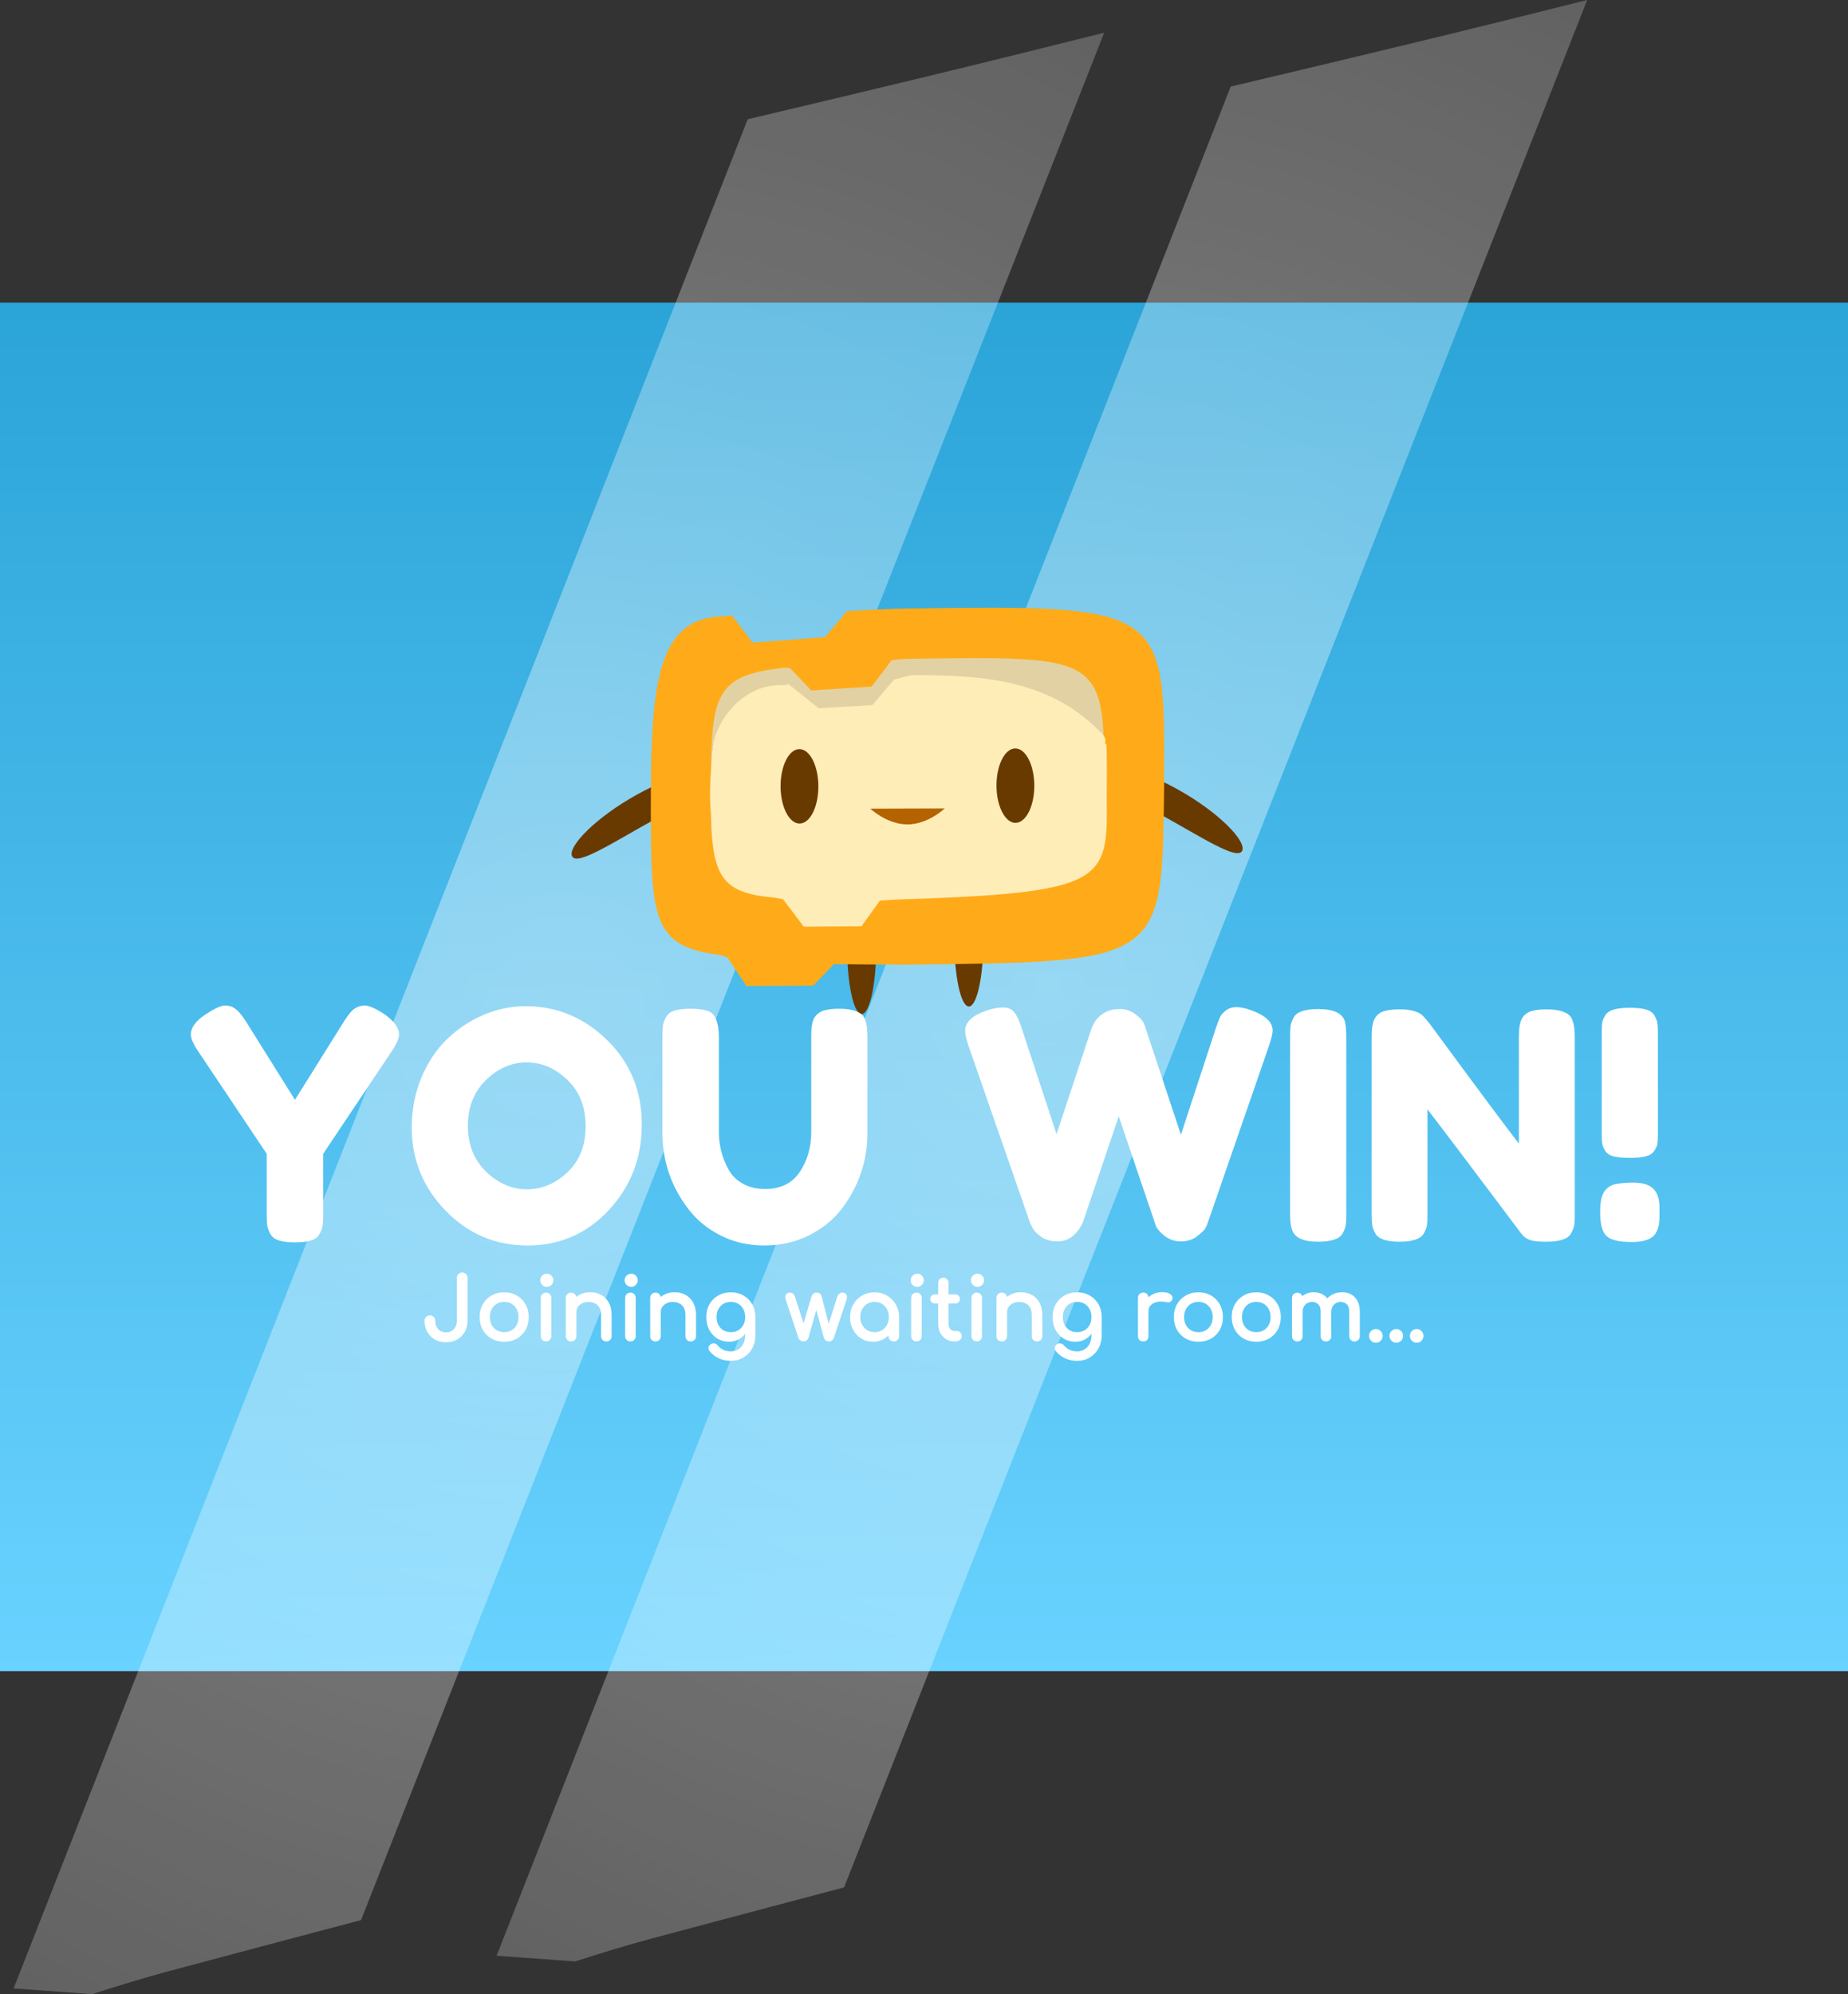 <svg version="1.1" xmlns="http://www.w3.org/2000/svg" xmlns:xlink="http://www.w3.org/1999/xlink" width="508.866" height="548.999" viewBox="0,0,508.866,548.999"><rect x="0" y="0" width="508.866" height="548.999" fill="#333333" stroke="none"/><defs><linearGradient x1="240" y1="-11.171" x2="240" y2="365.586" gradientUnits="userSpaceOnUse" id="color-1"><stop offset="0" stop-color="#2ba4d8"/><stop offset="1" stop-color="#69d2ff"/></linearGradient><radialGradient cx="274.022" cy="176.87" r="670.396" gradientUnits="userSpaceOnUse" id="color-2"><stop offset="0" stop-color="#ffffff"/><stop offset="1" stop-color="#ffffff" stop-opacity="0"/></radialGradient><radialGradient cx="141.022" cy="185.87" r="670.396" gradientUnits="userSpaceOnUse" id="color-3"><stop offset="0" stop-color="#ffffff"/><stop offset="1" stop-color="#ffffff" stop-opacity="0"/></radialGradient></defs><g transform="translate(14.433,94.499)"><g data-paper-data="{&quot;isPaintingLayer&quot;:true}" stroke-miterlimit="10" stroke-dasharray="" stroke-dashoffset="0" style="mix-blend-mode: normal"><g stroke="none"><path d="M-14.433,365.586v-376.756h508.866v376.756z" fill="url(#color-1)" fill-rule="nonzero" stroke-width="0" stroke-linecap="butt" stroke-linejoin="miter"/><path d="M217.991,425.115c-17.604,4.651 -35.193,9.324 -52.768,14.016c-6.63,1.77 -13.995,4.032 -21.273,6.368l-21.639,-1.565l202.144,-514.602c16.233,-3.835 32.452,-7.702 48.652,-11.615c16.472,-3.979 32.979,-8.056 49.51,-12.216z" data-paper-data="{&quot;origRot&quot;:0,&quot;index&quot;:null}" fill="url(#color-2)" fill-rule="evenodd" stroke-width="1" stroke-linecap="round" stroke-linejoin="round" opacity="0.424"/><path d="M84.991,434.115c-17.604,4.651 -35.193,9.324 -52.768,14.016c-6.63,1.77 -13.995,4.032 -21.273,6.368l-21.639,-1.565l202.144,-514.602c16.233,-3.835 32.452,-7.702 48.652,-11.615c16.472,-3.979 32.979,-8.056 49.51,-12.216z" data-paper-data="{&quot;origRot&quot;:0,&quot;index&quot;:null}" fill="url(#color-3)" fill-rule="evenodd" stroke-width="1" stroke-linecap="round" stroke-linejoin="round" opacity="0.424"/></g><path d="M285.612,116.598c1.425,-2.576 12.459,-0.293 24.046,6.115c11.586,6.408 19.338,14.514 17.914,17.09c-1.425,2.576 -11.134,-3.815 -22.721,-10.223c-11.587,-6.408 -20.663,-10.406 -19.239,-12.982z" data-paper-data="{&quot;index&quot;:null}" fill="#693a00" fill-rule="nonzero" stroke="none" stroke-width="0" stroke-linecap="butt" stroke-linejoin="miter"/><path d="M185.093,118.099c1.424,2.576 -7.652,6.574 -19.239,12.982c-11.587,6.408 -21.297,12.799 -22.721,10.223c-1.424,-2.576 6.328,-10.682 17.914,-17.09c11.587,-6.408 22.621,-8.69 24.046,-6.115z" fill="#693a00" fill-rule="nonzero" stroke="none" stroke-width="0" stroke-linecap="butt" stroke-linejoin="miter"/><path d="M226.85,166.233c0,10.19 -1.795,18.45 -4.009,18.45c-2.214,0 -4.009,-8.26 -4.009,-18.45c0,-10.19 1.795,-18.45 4.009,-18.45c2.214,0 4.009,8.26 4.009,18.45z" fill="#693a00" fill-rule="nonzero" stroke="none" stroke-width="0" stroke-linecap="butt" stroke-linejoin="miter"/><path d="M256.366,164.145c0,10.19 -1.795,18.45 -4.009,18.45c-2.214,0 -4.009,-8.26 -4.009,-18.45c0,-10.19 1.795,-18.45 4.009,-18.45c2.214,0 4.009,8.26 4.009,18.45z" fill="#693a00" fill-rule="nonzero" stroke="none" stroke-width="0" stroke-linecap="butt" stroke-linejoin="miter"/><path d="M164.796,122.739c0.07,-30.986 2.8,-46.764 19.192,-47.531c0.998,-0.047 3.124,-0.267 3.124,-0.267l5.687,7.471l19.929,-1.494l6.103,-7.182c0,0 10.632,-0.621 15.939,-0.699c72.01,-1.047 71.702,-0.649 71.312,48.436c-0.391,49.199 0.19,48.825 -71.003,49.607c-2.251,0.025 -19.884,-0.136 -19.884,-0.136l-5.697,5.92l-18.389,0.087l-5.191,-7.787c0,0 -1.335,-0.669 -2.722,-0.813c-18.632,-2.585 -18.48,-10.449 -18.401,-45.612z" fill="#ffab19" fill-rule="nonzero" stroke="none" stroke-width="0" stroke-linecap="butt" stroke-linejoin="miter"/><path d="M181.3,124.3c0.061,-27.305 0.594,-32.702 19.876,-34.94c1.839,-0.213 2.238,0.414 2.238,0.414l5.568,5.817l16.608,-1.058l5.496,-7.263c0,0 2.802,-0.357 3.823,-0.372c55.166,-0.802 54.928,-1.171 54.629,36.432c0.33,22.806 0.786,25.902 -53.755,26.501c-53.778,0.591 -54.61,-0.165 -54.484,-25.531z" fill="#e2d2a3" fill-rule="nonzero" stroke="none" stroke-width="0" stroke-linecap="butt" stroke-linejoin="miter"/><path d="M181.918,112.301c-0.386,-6.109 6.952,-18.439 18.923,-18.171c1.863,0.042 1.688,-0.385 1.688,-0.385l8.479,6.739l14.774,-0.849l5.994,-7.067c0,0 4.417,-1.191 4.967,-1.193c21.428,-0.068 38.624,1.841 52.35,16.194c10.486,10.965 -80.446,35.76 -104.746,28.061c-5.452,-1.727 -2.429,-23.33 -2.429,-23.33z" fill="#ffedb8" fill-rule="nonzero" stroke="none" stroke-width="0" stroke-linecap="butt" stroke-linejoin="miter"/><path d="M181.388,126.411c0.013,-5.776 0.049,-9.982 0.277,-14.111c0.125,-2.275 108.439,-5.127 108.57,-1.724c0.16,4.157 0.115,9.067 0.069,14.864c0.33,22.806 -0.337,25.905 -57.873,27.713c-0.694,0.008 -4.581,0.297 -4.581,0.297l-5.056,7.056l-15.902,0.111l-5.694,-7.55c0,0 -2.732,-0.558 -3.943,-0.608c-13.668,-1.436 -15.963,-6.664 -15.866,-26.046z" fill="#ffedb8" fill-rule="nonzero" stroke="none" stroke-width="0" stroke-linecap="butt" stroke-linejoin="miter"/><path d="M210.918,121.967c0.018,5.658 -2.299,10.253 -5.174,10.262c-2.876,0.009 -5.221,-4.571 -5.239,-10.229c-0.018,-5.658 2.299,-10.253 5.174,-10.262c2.876,-0.009 5.221,4.571 5.239,10.229z" fill="#693a00" fill-rule="nonzero" stroke="none" stroke-width="0" stroke-linecap="butt" stroke-linejoin="miter"/><path d="M270.373,121.779c0.018,5.658 -2.299,10.253 -5.174,10.262c-2.876,0.009 -5.221,-4.571 -5.239,-10.229c-0.018,-5.658 2.298,-10.253 5.174,-10.262c2.876,-0.009 5.221,4.571 5.239,10.229z" fill="#693a00" fill-rule="nonzero" stroke="none" stroke-width="0" stroke-linecap="butt" stroke-linejoin="miter"/><path d="M245.704,128.072c0,0 -4.573,4.381 -10.231,4.399c-5.658,0.018 -10.259,-4.335 -10.259,-4.335z" fill="#b46300" fill-rule="nonzero" stroke="none" stroke-width="0" stroke-linecap="butt" stroke-linejoin="miter"/><path d="M91.159,184.525c2.859,1.977 4.288,3.9 4.288,5.771c0,1.102 -0.672,2.645 -2.016,4.629l-18.869,28.224v16.682c0,1.344 -0.046,2.35 -0.139,3.019c-0.085,0.668 -0.363,1.44 -0.832,2.315c-0.462,0.875 -1.248,1.486 -2.357,1.835c-1.102,0.348 -2.585,0.523 -4.448,0.523c-1.863,0 -3.349,-0.174 -4.459,-0.523c-1.109,-0.348 -1.899,-0.974 -2.368,-1.877c-0.462,-0.903 -0.736,-1.689 -0.821,-2.357c-0.085,-0.668 -0.128,-1.703 -0.128,-3.104v-16.512l-18.88,-28.224c-1.337,-1.984 -2.005,-3.527 -2.005,-4.629c0,-1.87 1.28,-3.662 3.84,-5.376c2.567,-1.721 4.402,-2.581 5.504,-2.581c1.109,0 1.984,0.235 2.624,0.704c0.988,0.64 2.037,1.835 3.147,3.584l13.547,21.664l13.547,-21.664c1.102,-1.749 2.062,-2.901 2.88,-3.456c0.818,-0.555 1.764,-0.832 2.837,-0.832c1.081,0 2.784,0.729 5.109,2.187zM130.313,182.52c8.619,0 16.103,3.118 22.453,9.355c6.35,6.229 9.525,13.959 9.525,23.189c0,9.23 -3.029,17.095 -9.088,23.594c-6.059,6.492 -13.515,9.739 -22.368,9.739c-8.853,0 -16.384,-3.204 -22.592,-9.611c-6.201,-6.407 -9.301,-14.037 -9.301,-22.89c0,-4.835 0.871,-9.365 2.613,-13.589c1.749,-4.224 4.082,-7.762 6.997,-10.613c2.916,-2.859 6.265,-5.102 10.048,-6.731c3.783,-1.628 7.687,-2.443 11.712,-2.443zM114.409,215.458c0,5.184 1.675,9.394 5.024,12.629c3.349,3.228 7.09,4.843 11.221,4.843c4.139,0 7.868,-1.572 11.189,-4.715c3.321,-3.143 4.981,-7.363 4.981,-12.661c0,-5.305 -1.675,-9.557 -5.024,-12.757c-3.349,-3.207 -7.093,-4.811 -11.232,-4.811c-4.132,0 -7.858,1.618 -11.179,4.853c-3.321,3.228 -4.981,7.435 -4.981,12.619zM209.83,185.666c0.583,-0.939 1.426,-1.582 2.528,-1.931c1.109,-0.348 2.492,-0.523 4.149,-0.523c1.664,0 2.99,0.146 3.979,0.437c0.988,0.292 1.746,0.644 2.272,1.056c0.526,0.405 0.907,1.013 1.141,1.824c0.348,0.996 0.523,2.51 0.523,4.544v26.389c0,7.694 -2.389,14.684 -7.168,20.97c-2.332,2.972 -5.333,5.376 -9.003,7.211c-3.669,1.835 -7.733,2.752 -12.192,2.752c-4.452,0 -8.498,-0.932 -12.139,-2.795c-3.641,-1.863 -6.599,-4.309 -8.875,-7.339c-4.715,-6.172 -7.072,-13.163 -7.072,-20.97v-26.304c0,-1.394 0.043,-2.425 0.128,-3.093c0.085,-0.676 0.359,-1.451 0.821,-2.325c0.469,-0.875 1.259,-1.486 2.368,-1.835c1.109,-0.348 2.596,-0.523 4.459,-0.523c1.863,0 3.346,0.174 4.448,0.523c1.109,0.348 1.87,0.96 2.283,1.835c0.697,1.344 1.045,3.179 1.045,5.504v26.218c0,3.556 0.875,6.933 2.624,10.133c0.868,1.636 2.176,2.948 3.925,3.936c1.749,0.988 3.819,1.483 6.208,1.483c4.252,0 7.427,-1.572 9.525,-4.715c2.098,-3.15 3.147,-6.791 3.147,-10.923v-26.741c0,-2.268 0.292,-3.868 0.875,-4.8zM330.148,183.65c3.904,1.401 5.856,3.264 5.856,5.589c0,0.761 -0.348,2.19 -1.045,4.288l-16.778,48.49c-0.121,0.412 -0.327,0.91 -0.619,1.493c-0.292,0.576 -1.063,1.348 -2.315,2.315c-1.252,0.96 -2.738,1.44 -4.459,1.44c-1.714,0 -3.196,-0.48 -4.448,-1.44c-1.252,-0.967 -2.084,-1.916 -2.496,-2.848l-10.219,-30.144c-6.471,19.107 -9.763,28.835 -9.877,29.184c-0.114,0.348 -0.377,0.846 -0.789,1.493c-0.405,0.64 -0.871,1.22 -1.397,1.739c-1.337,1.344 -2.937,2.016 -4.8,2.016c-1.863,0 -3.392,-0.437 -4.587,-1.312c-1.195,-0.875 -1.998,-1.749 -2.411,-2.624l-0.608,-1.312l-16.864,-48.49c-0.64,-1.927 -0.96,-3.356 -0.96,-4.288c0,-2.325 1.952,-4.16 5.856,-5.504c1.685,-0.583 3.211,-0.875 4.576,-0.875c1.372,0 2.421,0.466 3.147,1.397c0.732,0.932 1.39,2.361 1.973,4.288l9.611,29.184l9.525,-28.746c0.818,-2.446 2.304,-4.135 4.459,-5.067c0.932,-0.412 2.14,-0.619 3.627,-0.619c1.486,0 2.869,0.484 4.149,1.451c1.28,0.96 2.094,1.906 2.443,2.837l10.048,30.314l9.621,-29.354c0.462,-1.344 0.839,-2.336 1.131,-2.976c0.292,-0.64 0.828,-1.266 1.611,-1.877c0.789,-0.612 1.767,-0.917 2.933,-0.917c1.166,0 2.535,0.292 4.107,0.875zM340.813,190.989c0,-1.337 0.043,-2.34 0.128,-3.008c0.085,-0.676 0.363,-1.451 0.832,-2.325c0.811,-1.572 3.083,-2.357 6.816,-2.357c4.075,0 6.492,1.077 7.253,3.232c0.292,0.996 0.437,2.51 0.437,4.544v48.586c0,1.401 -0.046,2.421 -0.139,3.061c-0.085,0.64 -0.359,1.397 -0.821,2.272c-0.818,1.572 -3.09,2.357 -6.816,2.357c-4.082,0 -6.471,-1.106 -7.168,-3.317c-0.348,-0.932 -0.523,-2.418 -0.523,-4.459zM404.635,185.965c0.555,-1.017 1.387,-1.7 2.496,-2.048c1.109,-0.356 2.492,-0.533 4.149,-0.533c1.664,0 3.004,0.146 4.021,0.437c1.017,0.292 1.774,0.644 2.272,1.056c0.498,0.405 0.86,1.017 1.088,1.835c0.356,0.932 0.533,2.418 0.533,4.459v48.49c0,1.401 -0.046,2.421 -0.139,3.061c-0.085,0.64 -0.363,1.397 -0.832,2.272c-0.811,1.572 -3.083,2.357 -6.816,2.357c-2.268,0 -3.84,-0.174 -4.715,-0.523c-0.875,-0.348 -1.604,-0.903 -2.187,-1.664c-13.106,-17.472 -21.728,-28.889 -25.866,-34.25v28.746c0,1.401 -0.043,2.421 -0.128,3.061c-0.085,0.64 -0.363,1.397 -0.832,2.272c-0.811,1.572 -3.083,2.357 -6.816,2.357c-3.612,0 -5.824,-0.786 -6.635,-2.357c-0.469,-0.875 -0.747,-1.66 -0.832,-2.357c-0.085,-0.704 -0.128,-1.724 -0.128,-3.061v-48.757c0,-2.219 0.274,-3.836 0.821,-4.853c0.555,-1.017 1.387,-1.7 2.496,-2.048c1.109,-0.356 2.535,-0.533 4.277,-0.533c1.749,0 3.132,0.164 4.149,0.491c1.024,0.32 1.739,0.683 2.144,1.088c0.235,0.171 0.907,0.928 2.016,2.272c12.288,16.718 20.501,27.758 24.64,33.12v-29.536c0,-2.219 0.274,-3.836 0.821,-4.853zM427.058,234.028c0.583,-1.138 1.468,-1.909 2.656,-2.315c1.195,-0.412 3.058,-0.619 5.589,-0.619c2.539,0 4.377,0.555 5.515,1.664c1.138,1.109 1.707,2.855 1.707,5.237v1.408c0,1.394 -0.046,2.428 -0.139,3.104c-0.085,0.668 -0.363,1.468 -0.832,2.4c-0.932,1.685 -3.161,2.528 -6.688,2.528c-3.52,0 -5.849,-0.565 -6.987,-1.696c-1.131,-1.138 -1.696,-3.339 -1.696,-6.603c0,-2.276 0.292,-3.979 0.875,-5.109zM438.76,223.842c-1.102,0.292 -2.588,0.437 -4.459,0.437c-1.863,0 -3.349,-0.146 -4.459,-0.437c-1.102,-0.292 -1.874,-0.814 -2.315,-1.568c-0.434,-0.761 -0.693,-1.429 -0.779,-2.005c-0.085,-0.583 -0.128,-1.486 -0.128,-2.709v-27.701c0,-1.223 0.043,-2.14 0.128,-2.752c0.085,-0.612 0.359,-1.294 0.821,-2.048c0.469,-0.761 1.259,-1.301 2.368,-1.621c1.109,-0.327 2.596,-0.491 4.459,-0.491c1.863,0 3.346,0.164 4.448,0.491c1.109,0.32 1.881,0.875 2.315,1.664c0.441,0.782 0.704,1.479 0.789,2.091c0.092,0.612 0.139,1.529 0.139,2.752v27.701c0,1.223 -0.046,2.126 -0.139,2.709c-0.085,0.583 -0.363,1.237 -0.832,1.963c-0.462,0.725 -1.248,1.234 -2.357,1.525z" fill="#ffffff" fill-rule="nonzero" stroke="none" stroke-width="1" stroke-linecap="square" stroke-linejoin="miter"/><path d="M108.368,274.784c-1.094,0 -2.07,-0.237 -2.927,-0.712c-0.857,-0.488 -1.529,-1.16 -2.017,-2.017c-0.475,-0.857 -0.712,-1.839 -0.712,-2.947c0,-0.356 0.119,-0.646 0.356,-0.87c0.237,-0.237 0.527,-0.356 0.87,-0.356c0.356,0 0.646,0.119 0.87,0.356c0.237,0.224 0.356,0.514 0.356,0.87c0,0.686 0.138,1.292 0.415,1.82c0.277,0.514 0.653,0.916 1.127,1.206c0.488,0.29 1.042,0.435 1.661,0.435c0.633,0 1.193,-0.145 1.681,-0.435c0.488,-0.29 0.87,-0.692 1.147,-1.206c0.277,-0.527 0.415,-1.134 0.415,-1.82v-11.768c0,-0.369 0.112,-0.666 0.336,-0.89c0.224,-0.237 0.514,-0.356 0.87,-0.356c0.356,0 0.653,0.119 0.89,0.356c0.237,0.224 0.356,0.521 0.356,0.89v11.768c0,1.108 -0.244,2.09 -0.732,2.947c-0.488,0.857 -1.16,1.529 -2.017,2.017c-0.844,0.475 -1.826,0.712 -2.947,0.712zM124.417,274.645c-1.279,0 -2.406,-0.277 -3.382,-0.831c-0.976,-0.567 -1.747,-1.338 -2.314,-2.314c-0.554,-0.989 -0.831,-2.123 -0.831,-3.402c0,-1.292 0.277,-2.426 0.831,-3.402c0.567,-0.989 1.338,-1.76 2.314,-2.314c0.976,-0.567 2.103,-0.85 3.382,-0.85c1.253,0 2.367,0.283 3.342,0.85c0.976,0.554 1.74,1.325 2.294,2.314c0.567,0.976 0.85,2.11 0.85,3.402c0,1.279 -0.277,2.413 -0.831,3.402c-0.554,0.976 -1.319,1.747 -2.294,2.314c-0.976,0.554 -2.096,0.831 -3.362,0.831zM124.417,272.509c0.817,0 1.536,-0.185 2.156,-0.554c0.633,-0.382 1.127,-0.903 1.483,-1.562c0.356,-0.659 0.534,-1.424 0.534,-2.294c0,-0.87 -0.178,-1.635 -0.534,-2.294c-0.356,-0.672 -0.85,-1.193 -1.483,-1.562c-0.62,-0.382 -1.338,-0.574 -2.156,-0.574c-0.831,0 -1.562,0.191 -2.195,0.574c-0.62,0.369 -1.114,0.89 -1.483,1.562c-0.356,0.659 -0.534,1.424 -0.534,2.294c0,0.87 0.178,1.635 0.534,2.294c0.369,0.659 0.864,1.18 1.483,1.562c0.633,0.369 1.365,0.554 2.195,0.554zM135.927,274.546c-0.343,0 -0.633,-0.112 -0.87,-0.336c-0.224,-0.237 -0.336,-0.527 -0.336,-0.87v-10.502c0,-0.369 0.112,-0.659 0.336,-0.87c0.237,-0.224 0.527,-0.336 0.87,-0.336c0.369,0 0.659,0.112 0.87,0.336c0.224,0.211 0.336,0.501 0.336,0.87v10.502c0,0.343 -0.112,0.633 -0.336,0.87c-0.211,0.224 -0.501,0.336 -0.87,0.336zM136.144,259.535c-0.422,0 -0.791,-0.152 -1.108,-0.455c-0.303,-0.316 -0.455,-0.686 -0.455,-1.108c0,-0.422 0.152,-0.785 0.455,-1.088c0.316,-0.316 0.686,-0.475 1.108,-0.475c0.422,0 0.785,0.158 1.088,0.475c0.316,0.303 0.475,0.666 0.475,1.088c0,0.422 -0.158,0.791 -0.475,1.108c-0.303,0.303 -0.666,0.455 -1.088,0.455zM152.532,274.566c-0.343,0 -0.633,-0.112 -0.87,-0.336c-0.224,-0.224 -0.336,-0.514 -0.336,-0.87v-5.795c0,-0.897 -0.165,-1.628 -0.494,-2.195c-0.33,-0.567 -0.778,-0.989 -1.345,-1.266c-0.554,-0.277 -1.193,-0.415 -1.918,-0.415c-0.659,0 -1.259,0.132 -1.8,0.396c-0.527,0.264 -0.949,0.62 -1.266,1.068c-0.316,0.448 -0.475,0.969 -0.475,1.562h-1.483c0,-1.002 0.237,-1.892 0.712,-2.67c0.488,-0.778 1.147,-1.391 1.978,-1.839c0.831,-0.461 1.767,-0.692 2.808,-0.692c1.094,0 2.07,0.231 2.927,0.692c0.857,0.461 1.529,1.141 2.017,2.037c0.501,0.897 0.752,2.004 0.752,3.323v5.795c0,0.356 -0.119,0.646 -0.356,0.87c-0.224,0.224 -0.508,0.336 -0.85,0.336zM142.821,274.566c-0.343,0 -0.633,-0.112 -0.87,-0.336c-0.224,-0.224 -0.336,-0.514 -0.336,-0.87v-10.522c0,-0.369 0.112,-0.659 0.336,-0.87c0.237,-0.224 0.527,-0.336 0.87,-0.336c0.369,0 0.659,0.112 0.87,0.336c0.224,0.211 0.336,0.501 0.336,0.87v10.522c0,0.356 -0.112,0.646 -0.336,0.87c-0.211,0.224 -0.501,0.336 -0.87,0.336zM159.163,274.546c-0.343,0 -0.633,-0.112 -0.87,-0.336c-0.224,-0.237 -0.336,-0.527 -0.336,-0.87v-10.502c0,-0.369 0.112,-0.659 0.336,-0.87c0.237,-0.224 0.527,-0.336 0.87,-0.336c0.369,0 0.659,0.112 0.87,0.336c0.224,0.211 0.336,0.501 0.336,0.87v10.502c0,0.343 -0.112,0.633 -0.336,0.87c-0.211,0.224 -0.501,0.336 -0.87,0.336zM159.381,259.535c-0.422,0 -0.791,-0.152 -1.108,-0.455c-0.303,-0.316 -0.455,-0.686 -0.455,-1.108c0,-0.422 0.152,-0.785 0.455,-1.088c0.316,-0.316 0.686,-0.475 1.108,-0.475c0.422,0 0.785,0.158 1.088,0.475c0.316,0.303 0.475,0.666 0.475,1.088c0,0.422 -0.158,0.791 -0.475,1.108c-0.303,0.303 -0.666,0.455 -1.088,0.455zM175.769,274.566c-0.343,0 -0.633,-0.112 -0.87,-0.336c-0.224,-0.224 -0.336,-0.514 -0.336,-0.87v-5.795c0,-0.897 -0.165,-1.628 -0.494,-2.195c-0.33,-0.567 -0.778,-0.989 -1.345,-1.266c-0.554,-0.277 -1.193,-0.415 -1.918,-0.415c-0.659,0 -1.259,0.132 -1.8,0.396c-0.527,0.264 -0.949,0.62 -1.266,1.068c-0.316,0.448 -0.475,0.969 -0.475,1.562h-1.483c0,-1.002 0.237,-1.892 0.712,-2.67c0.488,-0.778 1.147,-1.391 1.978,-1.839c0.831,-0.461 1.767,-0.692 2.808,-0.692c1.094,0 2.07,0.231 2.927,0.692c0.857,0.461 1.529,1.141 2.017,2.037c0.501,0.897 0.752,2.004 0.752,3.323v5.795c0,0.356 -0.119,0.646 -0.356,0.87c-0.224,0.224 -0.508,0.336 -0.85,0.336zM166.058,274.566c-0.343,0 -0.633,-0.112 -0.87,-0.336c-0.224,-0.224 -0.336,-0.514 -0.336,-0.87v-10.522c0,-0.369 0.112,-0.659 0.336,-0.87c0.237,-0.224 0.527,-0.336 0.87,-0.336c0.369,0 0.659,0.112 0.87,0.336c0.224,0.211 0.336,0.501 0.336,0.87v10.522c0,0.356 -0.112,0.646 -0.336,0.87c-0.211,0.224 -0.501,0.336 -0.87,0.336zM186.356,274.645c-1.187,0 -2.235,-0.277 -3.145,-0.831c-0.897,-0.567 -1.609,-1.338 -2.136,-2.314c-0.514,-0.989 -0.771,-2.123 -0.771,-3.402c0,-1.292 0.277,-2.426 0.831,-3.402c0.567,-0.989 1.338,-1.76 2.314,-2.314c0.976,-0.567 2.103,-0.85 3.382,-0.85c1.253,0 2.367,0.283 3.342,0.85c0.976,0.554 1.74,1.325 2.294,2.314c0.567,0.976 0.85,2.11 0.85,3.402h-1.404c0,1.279 -0.237,2.413 -0.712,3.402c-0.475,0.976 -1.134,1.747 -1.978,2.314c-0.831,0.554 -1.787,0.831 -2.868,0.831zM186.771,279.906c-1.121,0 -2.169,-0.224 -3.145,-0.672c-0.976,-0.435 -1.8,-1.075 -2.472,-1.918c-0.211,-0.277 -0.29,-0.56 -0.237,-0.85c0.066,-0.277 0.224,-0.501 0.475,-0.672c0.277,-0.185 0.567,-0.244 0.87,-0.178c0.316,0.066 0.567,0.224 0.752,0.475c0.435,0.527 0.969,0.943 1.602,1.246c0.646,0.303 1.384,0.455 2.215,0.455c0.752,0 1.444,-0.185 2.077,-0.554c0.646,-0.356 1.154,-0.89 1.523,-1.602c0.382,-0.712 0.574,-1.576 0.574,-2.591v-3.362l0.771,-2.077l1.543,0.494v5.103c0,1.239 -0.277,2.367 -0.831,3.382c-0.554,1.015 -1.325,1.82 -2.314,2.413c-0.976,0.607 -2.11,0.91 -3.402,0.91zM186.831,272.509c0.817,0 1.536,-0.185 2.156,-0.554c0.633,-0.382 1.127,-0.903 1.483,-1.562c0.356,-0.659 0.534,-1.424 0.534,-2.294c0,-0.87 -0.178,-1.635 -0.534,-2.294c-0.356,-0.672 -0.85,-1.193 -1.483,-1.562c-0.62,-0.382 -1.338,-0.574 -2.156,-0.574c-0.831,0 -1.562,0.191 -2.195,0.574c-0.62,0.369 -1.114,0.89 -1.483,1.562c-0.356,0.659 -0.534,1.424 -0.534,2.294c0,0.87 0.178,1.635 0.534,2.294c0.369,0.659 0.864,1.18 1.483,1.562c0.633,0.369 1.365,0.554 2.195,0.554zM206.802,274.546c-0.251,0 -0.481,-0.073 -0.692,-0.218c-0.211,-0.158 -0.356,-0.343 -0.435,-0.554l-3.501,-10.502c-0.132,-0.488 -0.132,-0.883 0,-1.187c0.145,-0.303 0.442,-0.455 0.89,-0.455c0.303,0 0.554,0.086 0.752,0.257c0.198,0.158 0.356,0.435 0.475,0.831l2.986,9.296h-0.831l2.808,-9.493c0.079,-0.264 0.211,-0.475 0.396,-0.633c0.198,-0.171 0.461,-0.257 0.791,-0.257c0.316,0 0.574,0.086 0.771,0.257c0.198,0.158 0.323,0.369 0.376,0.633l2.294,8.94h-0.356l2.789,-8.742c0.224,-0.725 0.633,-1.088 1.226,-1.088c0.448,0 0.745,0.152 0.89,0.455c0.158,0.303 0.152,0.699 -0.02,1.187l-3.481,10.502c-0.066,0.211 -0.204,0.396 -0.415,0.554c-0.198,0.145 -0.429,0.218 -0.692,0.218c-0.264,0 -0.508,-0.073 -0.732,-0.218c-0.211,-0.158 -0.349,-0.343 -0.415,-0.554l-2.433,-8.999h0.237l-2.551,8.999c-0.066,0.211 -0.204,0.396 -0.415,0.554c-0.211,0.145 -0.448,0.218 -0.712,0.218zM225.934,274.645c-1.147,0 -2.182,-0.283 -3.105,-0.85c-0.91,-0.58 -1.628,-1.365 -2.156,-2.354c-0.527,-0.989 -0.791,-2.103 -0.791,-3.342c0,-1.239 0.283,-2.354 0.85,-3.342c0.58,-1.002 1.358,-1.787 2.334,-2.354c0.989,-0.58 2.103,-0.87 3.342,-0.87c1.226,0 2.327,0.29 3.303,0.87c0.976,0.567 1.747,1.351 2.314,2.354c0.58,0.989 0.87,2.103 0.87,3.342h-0.93c0,1.239 -0.264,2.354 -0.791,3.342c-0.527,0.989 -1.246,1.773 -2.156,2.354c-0.91,0.567 -1.938,0.85 -3.085,0.85zM226.409,272.509c0.791,0 1.503,-0.191 2.136,-0.574c0.633,-0.382 1.127,-0.91 1.483,-1.582c0.369,-0.672 0.554,-1.424 0.554,-2.255c0,-0.844 -0.185,-1.602 -0.554,-2.274c-0.356,-0.672 -0.85,-1.2 -1.483,-1.582c-0.633,-0.382 -1.345,-0.574 -2.136,-0.574c-0.791,0 -1.51,0.191 -2.156,0.574c-0.633,0.382 -1.134,0.91 -1.503,1.582c-0.369,0.672 -0.554,1.431 -0.554,2.274c0,0.831 0.185,1.582 0.554,2.255c0.369,0.672 0.87,1.2 1.503,1.582c0.646,0.382 1.365,0.574 2.156,0.574zM231.689,274.566c-0.343,0 -0.633,-0.112 -0.87,-0.336c-0.224,-0.224 -0.336,-0.514 -0.336,-0.87v-3.6l0.455,-2.512l1.958,0.85v5.261c0,0.356 -0.119,0.646 -0.356,0.87c-0.224,0.224 -0.508,0.336 -0.85,0.336zM237.918,274.546c-0.343,0 -0.633,-0.112 -0.87,-0.336c-0.224,-0.237 -0.336,-0.527 -0.336,-0.87v-10.502c0,-0.369 0.112,-0.659 0.336,-0.87c0.237,-0.224 0.527,-0.336 0.87,-0.336c0.369,0 0.659,0.112 0.87,0.336c0.224,0.211 0.336,0.501 0.336,0.87v10.502c0,0.343 -0.112,0.633 -0.336,0.87c-0.211,0.224 -0.501,0.336 -0.87,0.336zM238.136,259.535c-0.422,0 -0.791,-0.152 -1.108,-0.455c-0.303,-0.316 -0.455,-0.686 -0.455,-1.108c0,-0.422 0.152,-0.785 0.455,-1.088c0.316,-0.316 0.686,-0.475 1.108,-0.475c0.422,0 0.785,0.158 1.088,0.475c0.316,0.303 0.475,0.666 0.475,1.088c0,0.422 -0.158,0.791 -0.475,1.108c-0.303,0.303 -0.666,0.455 -1.088,0.455zM248.313,274.546c-0.791,0 -1.503,-0.198 -2.136,-0.593c-0.62,-0.409 -1.114,-0.956 -1.483,-1.642c-0.356,-0.699 -0.534,-1.483 -0.534,-2.354v-11.254c0,-0.343 0.105,-0.626 0.316,-0.85c0.224,-0.224 0.514,-0.336 0.87,-0.336c0.343,0 0.62,0.112 0.831,0.336c0.224,0.224 0.336,0.508 0.336,0.85v11.254c0,0.633 0.171,1.167 0.514,1.602c0.356,0.422 0.785,0.633 1.286,0.633h0.811c0.277,0 0.514,0.112 0.712,0.336c0.198,0.211 0.297,0.488 0.297,0.831c0,0.356 -0.132,0.646 -0.396,0.87c-0.251,0.211 -0.58,0.316 -0.989,0.316zM243.072,264.123c-0.33,0 -0.6,-0.092 -0.811,-0.277c-0.198,-0.185 -0.297,-0.422 -0.297,-0.712c0,-0.316 0.099,-0.567 0.297,-0.752c0.211,-0.185 0.481,-0.277 0.811,-0.277h5.459c0.33,0 0.593,0.092 0.791,0.277c0.211,0.185 0.316,0.435 0.316,0.752c0,0.29 -0.105,0.527 -0.316,0.712c-0.198,0.185 -0.462,0.277 -0.791,0.277zM254.519,274.546c-0.343,0 -0.633,-0.112 -0.87,-0.336c-0.224,-0.237 -0.336,-0.527 -0.336,-0.87v-10.502c0,-0.369 0.112,-0.659 0.336,-0.87c0.237,-0.224 0.527,-0.336 0.87,-0.336c0.369,0 0.659,0.112 0.87,0.336c0.224,0.211 0.336,0.501 0.336,0.87v10.502c0,0.343 -0.112,0.633 -0.336,0.87c-0.211,0.224 -0.501,0.336 -0.87,0.336zM254.737,259.535c-0.422,0 -0.791,-0.152 -1.108,-0.455c-0.303,-0.316 -0.455,-0.686 -0.455,-1.108c0,-0.422 0.152,-0.785 0.455,-1.088c0.316,-0.316 0.686,-0.475 1.108,-0.475c0.422,0 0.785,0.158 1.088,0.475c0.316,0.303 0.475,0.666 0.475,1.088c0,0.422 -0.158,0.791 -0.475,1.108c-0.303,0.303 -0.666,0.455 -1.088,0.455zM271.125,274.566c-0.343,0 -0.633,-0.112 -0.87,-0.336c-0.224,-0.224 -0.336,-0.514 -0.336,-0.87v-5.795c0,-0.897 -0.165,-1.628 -0.494,-2.195c-0.33,-0.567 -0.778,-0.989 -1.345,-1.266c-0.554,-0.277 -1.193,-0.415 -1.918,-0.415c-0.659,0 -1.259,0.132 -1.8,0.396c-0.527,0.264 -0.949,0.62 -1.266,1.068c-0.316,0.448 -0.475,0.969 -0.475,1.562h-1.483c0,-1.002 0.237,-1.892 0.712,-2.67c0.488,-0.778 1.147,-1.391 1.978,-1.839c0.831,-0.461 1.767,-0.692 2.808,-0.692c1.094,0 2.07,0.231 2.927,0.692c0.857,0.461 1.529,1.141 2.017,2.037c0.501,0.897 0.752,2.004 0.752,3.323v5.795c0,0.356 -0.119,0.646 -0.356,0.87c-0.224,0.224 -0.508,0.336 -0.85,0.336zM261.414,274.566c-0.343,0 -0.633,-0.112 -0.87,-0.336c-0.224,-0.224 -0.336,-0.514 -0.336,-0.87v-10.522c0,-0.369 0.112,-0.659 0.336,-0.87c0.237,-0.224 0.527,-0.336 0.87,-0.336c0.369,0 0.659,0.112 0.87,0.336c0.224,0.211 0.336,0.501 0.336,0.87v10.522c0,0.356 -0.112,0.646 -0.336,0.87c-0.211,0.224 -0.501,0.336 -0.87,0.336zM281.712,274.645c-1.187,0 -2.235,-0.277 -3.145,-0.831c-0.897,-0.567 -1.609,-1.338 -2.136,-2.314c-0.514,-0.989 -0.771,-2.123 -0.771,-3.402c0,-1.292 0.277,-2.426 0.831,-3.402c0.567,-0.989 1.338,-1.76 2.314,-2.314c0.976,-0.567 2.103,-0.85 3.382,-0.85c1.253,0 2.367,0.283 3.342,0.85c0.976,0.554 1.74,1.325 2.294,2.314c0.567,0.976 0.85,2.11 0.85,3.402h-1.404c0,1.279 -0.237,2.413 -0.712,3.402c-0.475,0.976 -1.134,1.747 -1.978,2.314c-0.831,0.554 -1.787,0.831 -2.868,0.831zM282.127,279.906c-1.121,0 -2.169,-0.224 -3.145,-0.672c-0.976,-0.435 -1.8,-1.075 -2.472,-1.918c-0.211,-0.277 -0.29,-0.56 -0.237,-0.85c0.066,-0.277 0.224,-0.501 0.475,-0.672c0.277,-0.185 0.567,-0.244 0.87,-0.178c0.316,0.066 0.567,0.224 0.752,0.475c0.435,0.527 0.969,0.943 1.602,1.246c0.646,0.303 1.384,0.455 2.215,0.455c0.752,0 1.444,-0.185 2.077,-0.554c0.646,-0.356 1.154,-0.89 1.523,-1.602c0.382,-0.712 0.574,-1.576 0.574,-2.591v-3.362l0.771,-2.077l1.543,0.494v5.103c0,1.239 -0.277,2.367 -0.831,3.382c-0.554,1.015 -1.325,1.82 -2.314,2.413c-0.976,0.607 -2.11,0.91 -3.402,0.91zM282.187,272.509c0.817,0 1.536,-0.185 2.156,-0.554c0.633,-0.382 1.127,-0.903 1.483,-1.562c0.356,-0.659 0.534,-1.424 0.534,-2.294c0,-0.87 -0.178,-1.635 -0.534,-2.294c-0.356,-0.672 -0.85,-1.193 -1.483,-1.562c-0.62,-0.382 -1.338,-0.574 -2.156,-0.574c-0.831,0 -1.562,0.191 -2.195,0.574c-0.62,0.369 -1.114,0.89 -1.483,1.562c-0.356,0.659 -0.534,1.424 -0.534,2.294c0,0.87 0.178,1.635 0.534,2.294c0.369,0.659 0.864,1.18 1.483,1.562c0.633,0.369 1.365,0.554 2.195,0.554zM300.338,266.477c0,-0.949 0.231,-1.793 0.692,-2.532c0.461,-0.752 1.088,-1.345 1.879,-1.78c0.791,-0.448 1.655,-0.672 2.591,-0.672c0.949,0 1.655,0.152 2.116,0.455c0.475,0.303 0.653,0.672 0.534,1.108c-0.04,0.211 -0.132,0.376 -0.277,0.494c-0.132,0.119 -0.283,0.198 -0.455,0.237c-0.171,0.026 -0.356,0.013 -0.554,-0.04c-1.015,-0.198 -1.925,-0.211 -2.729,-0.04c-0.804,0.171 -1.437,0.494 -1.899,0.969c-0.461,0.475 -0.692,1.075 -0.692,1.8zM300.358,274.546c-0.369,0 -0.659,-0.099 -0.87,-0.297c-0.211,-0.198 -0.316,-0.494 -0.316,-0.89v-10.542c0,-0.382 0.105,-0.672 0.316,-0.87c0.211,-0.211 0.501,-0.316 0.87,-0.316c0.396,0 0.692,0.099 0.89,0.297c0.198,0.198 0.297,0.494 0.297,0.89v10.542c0,0.382 -0.099,0.679 -0.297,0.89c-0.198,0.198 -0.494,0.297 -0.89,0.297zM315.577,274.645c-1.279,0 -2.406,-0.277 -3.382,-0.831c-0.976,-0.567 -1.747,-1.338 -2.314,-2.314c-0.554,-0.989 -0.831,-2.123 -0.831,-3.402c0,-1.292 0.277,-2.426 0.831,-3.402c0.567,-0.989 1.338,-1.76 2.314,-2.314c0.976,-0.567 2.103,-0.85 3.382,-0.85c1.253,0 2.367,0.283 3.342,0.85c0.976,0.554 1.74,1.325 2.294,2.314c0.567,0.976 0.85,2.11 0.85,3.402c0,1.279 -0.277,2.413 -0.831,3.402c-0.554,0.976 -1.319,1.747 -2.294,2.314c-0.976,0.554 -2.096,0.831 -3.362,0.831zM315.577,272.509c0.817,0 1.536,-0.185 2.156,-0.554c0.633,-0.382 1.127,-0.903 1.483,-1.562c0.356,-0.659 0.534,-1.424 0.534,-2.294c0,-0.87 -0.178,-1.635 -0.534,-2.294c-0.356,-0.672 -0.85,-1.193 -1.483,-1.562c-0.62,-0.382 -1.338,-0.574 -2.156,-0.574c-0.831,0 -1.562,0.191 -2.195,0.574c-0.62,0.369 -1.114,0.89 -1.483,1.562c-0.356,0.659 -0.534,1.424 -0.534,2.294c0,0.87 0.178,1.635 0.534,2.294c0.369,0.659 0.864,1.18 1.483,1.562c0.633,0.369 1.365,0.554 2.195,0.554zM331.517,274.645c-1.279,0 -2.406,-0.277 -3.382,-0.831c-0.976,-0.567 -1.747,-1.338 -2.314,-2.314c-0.554,-0.989 -0.831,-2.123 -0.831,-3.402c0,-1.292 0.277,-2.426 0.831,-3.402c0.567,-0.989 1.338,-1.76 2.314,-2.314c0.976,-0.567 2.103,-0.85 3.382,-0.85c1.253,0 2.367,0.283 3.342,0.85c0.976,0.554 1.74,1.325 2.294,2.314c0.567,0.976 0.85,2.11 0.85,3.402c0,1.279 -0.277,2.413 -0.831,3.402c-0.554,0.976 -1.319,1.747 -2.294,2.314c-0.976,0.554 -2.096,0.831 -3.362,0.831zM331.517,272.509c0.817,0 1.536,-0.185 2.156,-0.554c0.633,-0.382 1.127,-0.903 1.483,-1.562c0.356,-0.659 0.534,-1.424 0.534,-2.294c0,-0.87 -0.178,-1.635 -0.534,-2.294c-0.356,-0.672 -0.85,-1.193 -1.483,-1.562c-0.62,-0.382 -1.338,-0.574 -2.156,-0.574c-0.831,0 -1.562,0.191 -2.195,0.574c-0.62,0.369 -1.114,0.89 -1.483,1.562c-0.356,0.659 -0.534,1.424 -0.534,2.294c0,0.87 0.178,1.635 0.534,2.294c0.369,0.659 0.864,1.18 1.483,1.562c0.633,0.369 1.365,0.554 2.195,0.554zM358.552,274.566c-0.356,0 -0.646,-0.112 -0.87,-0.336c-0.224,-0.224 -0.336,-0.514 -0.336,-0.87v-6.744c0,-0.989 -0.244,-1.721 -0.732,-2.195c-0.488,-0.488 -1.127,-0.732 -1.918,-0.732c-0.817,0 -1.49,0.283 -2.017,0.85c-0.527,0.567 -0.791,1.292 -0.791,2.176h-1.958c0,-1.028 0.218,-1.932 0.653,-2.71c0.448,-0.778 1.068,-1.384 1.859,-1.82c0.791,-0.448 1.701,-0.672 2.729,-0.672c0.897,0 1.688,0.198 2.373,0.593c0.699,0.396 1.239,0.976 1.622,1.74c0.396,0.752 0.593,1.675 0.593,2.769v6.744c0,0.356 -0.112,0.646 -0.336,0.87c-0.224,0.224 -0.514,0.336 -0.87,0.336zM342.789,274.566c-0.343,0 -0.633,-0.112 -0.87,-0.336c-0.224,-0.224 -0.336,-0.514 -0.336,-0.87v-10.502c0,-0.356 0.112,-0.646 0.336,-0.87c0.237,-0.224 0.527,-0.336 0.87,-0.336c0.369,0 0.659,0.112 0.87,0.336c0.224,0.224 0.336,0.514 0.336,0.87v10.502c0,0.356 -0.112,0.646 -0.336,0.87c-0.211,0.224 -0.501,0.336 -0.87,0.336zM350.681,274.566c-0.343,0 -0.633,-0.112 -0.87,-0.336c-0.224,-0.224 -0.336,-0.514 -0.336,-0.87v-6.744c0,-0.989 -0.244,-1.721 -0.732,-2.195c-0.488,-0.488 -1.121,-0.732 -1.899,-0.732c-0.831,0 -1.516,0.283 -2.057,0.85c-0.527,0.567 -0.791,1.292 -0.791,2.176h-1.483c0,-1.028 0.204,-1.932 0.613,-2.71c0.409,-0.778 0.976,-1.384 1.701,-1.82c0.725,-0.448 1.549,-0.672 2.472,-0.672c0.897,0 1.694,0.198 2.393,0.593c0.699,0.396 1.239,0.976 1.622,1.74c0.382,0.752 0.574,1.675 0.574,2.769v6.744c0,0.356 -0.112,0.646 -0.336,0.87c-0.211,0.224 -0.501,0.336 -0.87,0.336zM364.426,274.922c-0.435,0 -0.817,-0.158 -1.147,-0.475c-0.316,-0.33 -0.475,-0.712 -0.475,-1.147c0,-0.461 0.158,-0.85 0.475,-1.167c0.33,-0.33 0.712,-0.494 1.147,-0.494c0.461,0 0.844,0.165 1.147,0.494c0.316,0.316 0.475,0.705 0.475,1.167c0,0.435 -0.158,0.818 -0.475,1.147c-0.303,0.316 -0.686,0.475 -1.147,0.475zM370.046,274.922c-0.435,0 -0.817,-0.158 -1.147,-0.475c-0.316,-0.33 -0.475,-0.712 -0.475,-1.147c0,-0.461 0.158,-0.85 0.475,-1.167c0.33,-0.33 0.712,-0.494 1.147,-0.494c0.461,0 0.844,0.165 1.147,0.494c0.316,0.316 0.475,0.705 0.475,1.167c0,0.435 -0.158,0.818 -0.475,1.147c-0.303,0.316 -0.686,0.475 -1.147,0.475zM375.666,274.922c-0.435,0 -0.817,-0.158 -1.147,-0.475c-0.316,-0.33 -0.475,-0.712 -0.475,-1.147c0,-0.461 0.158,-0.85 0.475,-1.167c0.33,-0.33 0.712,-0.494 1.147,-0.494c0.461,0 0.844,0.165 1.147,0.494c0.316,0.316 0.475,0.705 0.475,1.167c0,0.435 -0.158,0.818 -0.475,1.147c-0.303,0.316 -0.686,0.475 -1.147,0.475z" fill="#ffffff" fill-rule="nonzero" stroke="#ffffff" stroke-width="0.5" stroke-linecap="square" stroke-linejoin="miter"/><path d="M306.084,118.974c-0.012,1.499 -0.123,12.766 -0.248,16.354c-0.262,7.525 -4.856,3.848 -6.339,3.887c-4.297,0.113 -8.356,-16.652 -8.356,-16.652c0,0 14.984,-8.742 14.943,-3.588z" fill="#ffab19" fill-rule="nonzero" stroke="none" stroke-width="0" stroke-linecap="butt" stroke-linejoin="miter"/></g></g></svg>